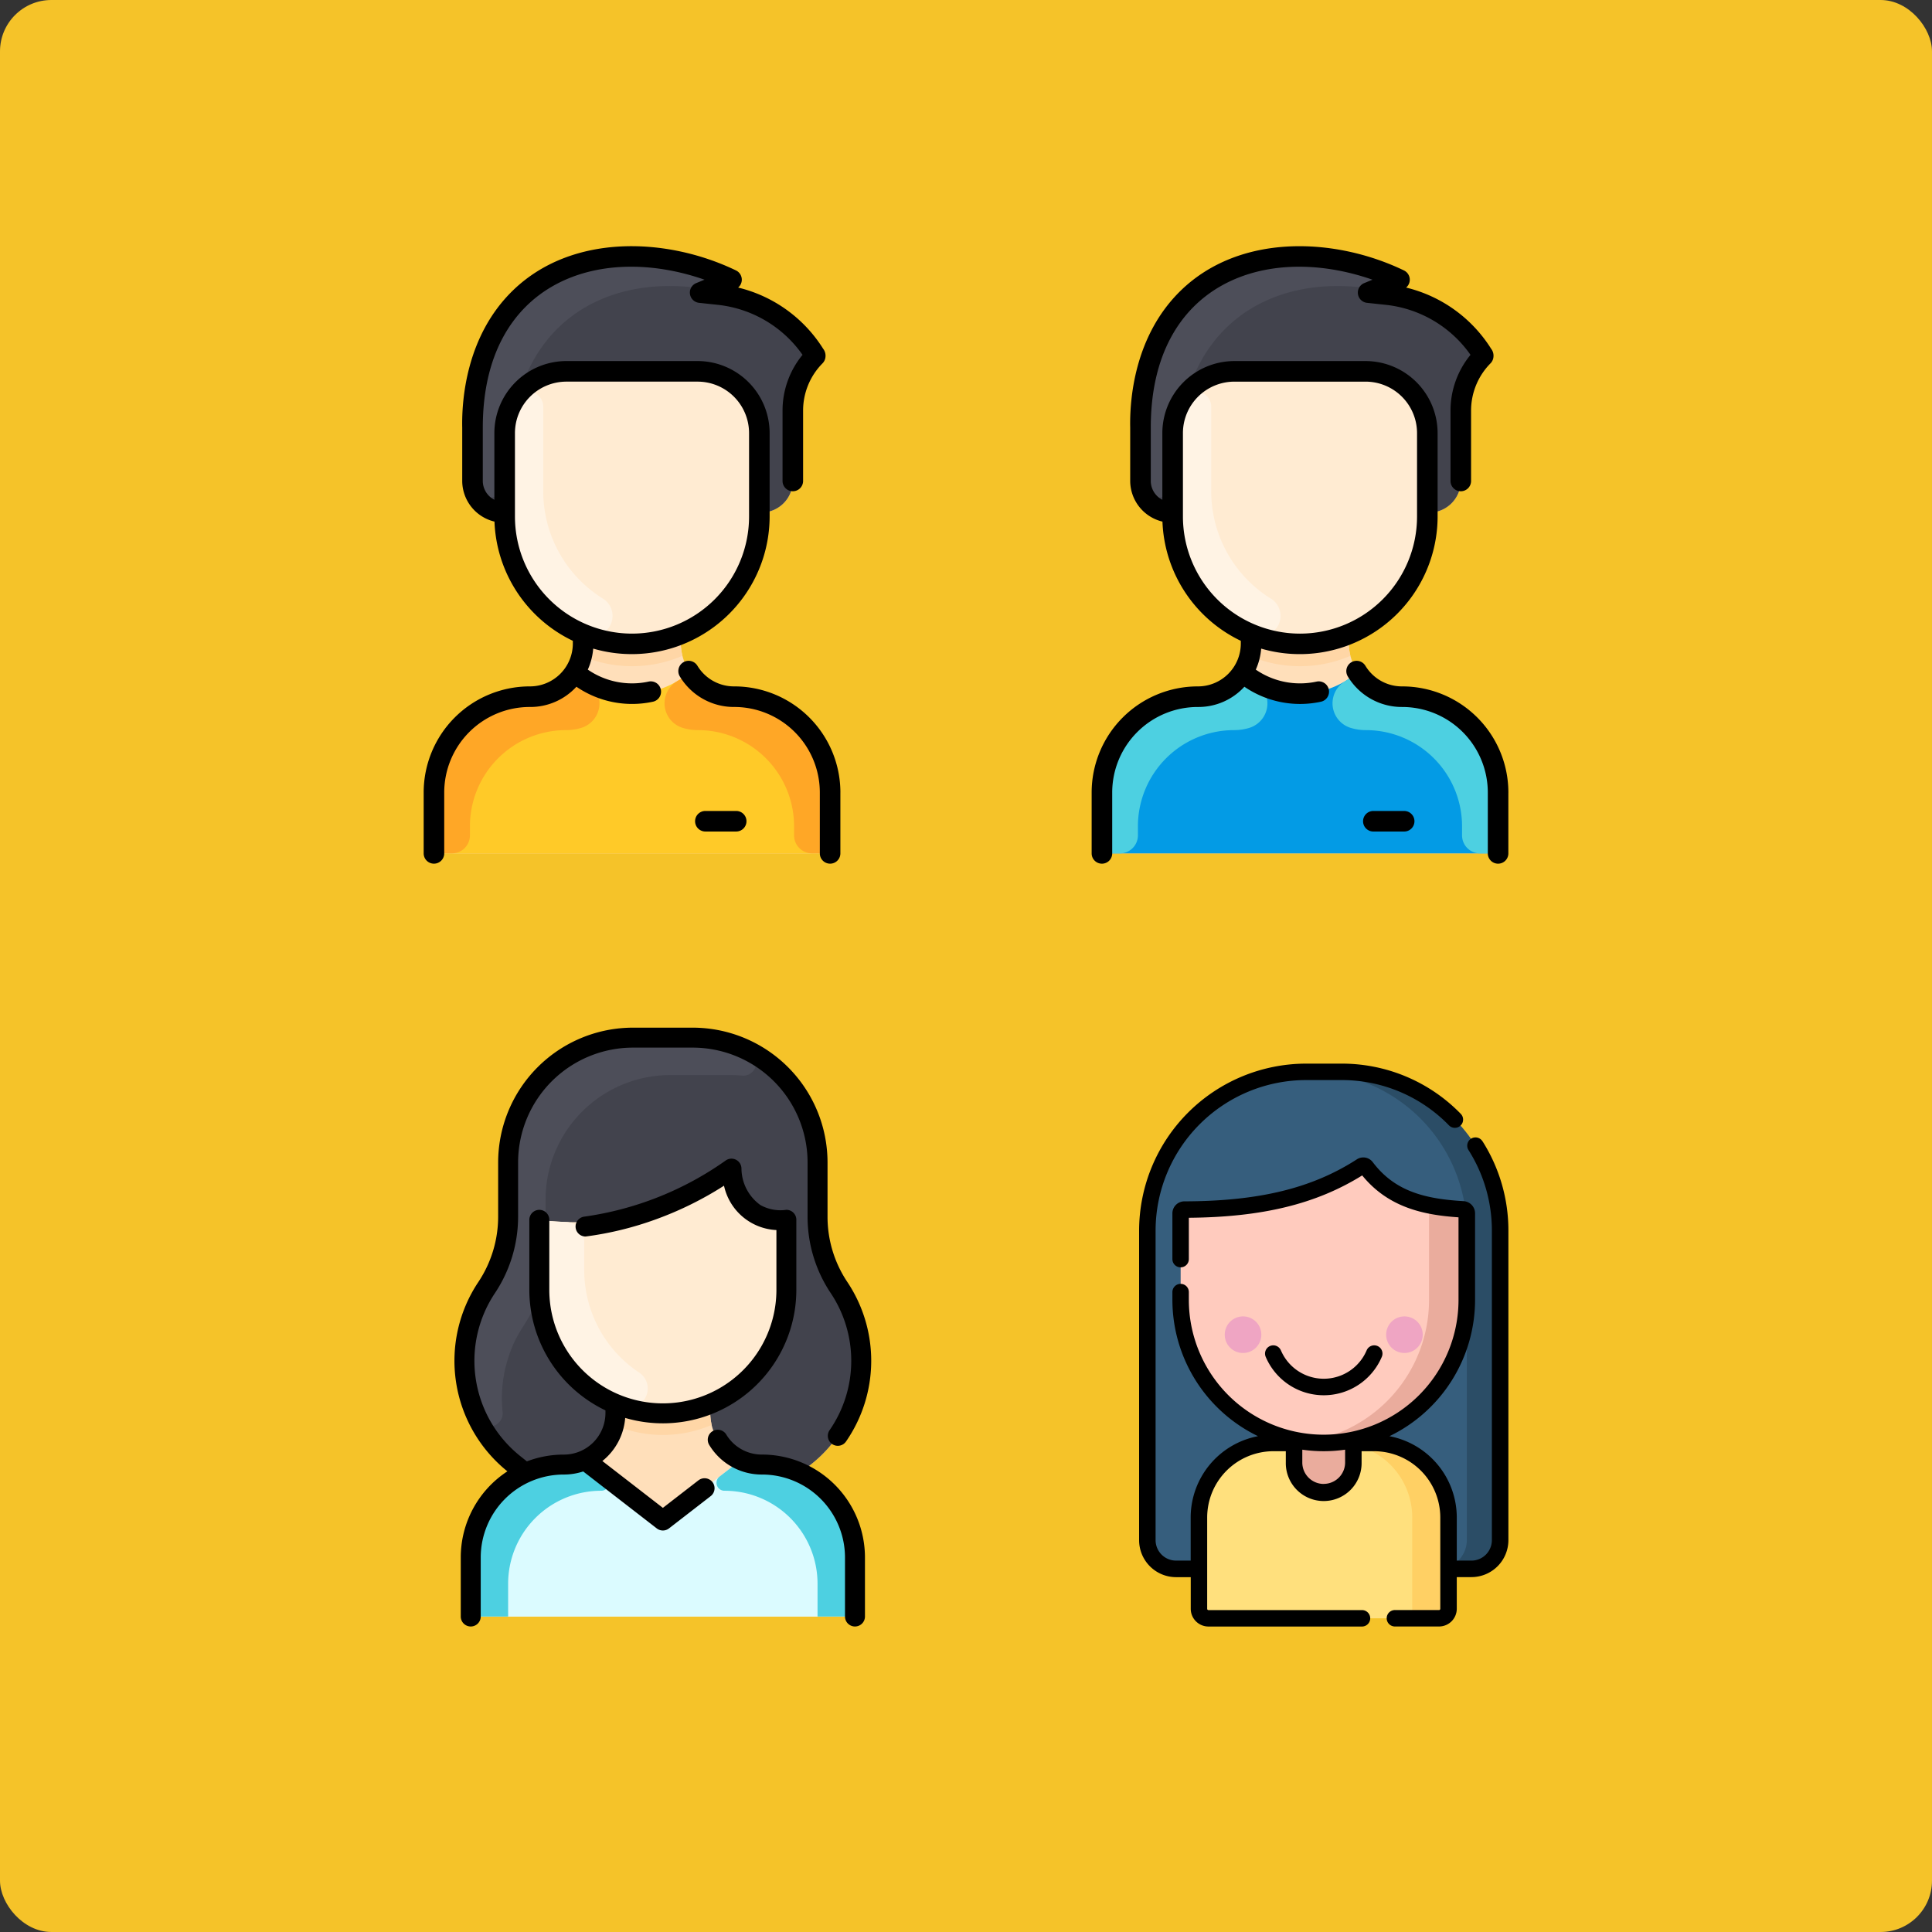 <svg xmlns="http://www.w3.org/2000/svg" width="188" height="188" viewBox="0 0 188 188">
  <rect x="0" y="0" width="188" height="188" fill="#333333" stroke="none"/>
  <g id="Grupo_92526" data-name="Grupo 92526" transform="translate(-1063 -2571)">
    <g id="Right" transform="translate(1062.972 2570.967)">
      <rect id="BG" width="188" height="188" rx="5" transform="translate(0.028 0.033)" fill="#ffca28" opacity="0.949"/>
    </g>
    <g id="hombre" transform="translate(1026.19 2594.956)">
      <path id="Trazado_105643" data-name="Trazado 105643" d="M124.583,60.175v4.914a1,1,0,0,1-1,1H87.033a1,1,0,0,1-1-1V60.175a9.335,9.335,0,0,1,9.336-9.334,5.183,5.183,0,0,0,4.351-2.361,5.883,5.883,0,0,0,.832-3.669l.019-.046a12.393,12.393,0,0,1-7.654-11.453v-.392a3.087,3.087,0,0,1-3.129-3.072v-5.2c-.04-1.811.043-8.2,4.656-12.645,5.365-5.171,13.866-4.748,20.024-1.981a.251.251,0,0,1-.009.461l-1.606.661a.251.251,0,0,0,.069.481l.78.084a12.634,12.634,0,0,1,9.352,5.8.269.269,0,0,1-.033.309,7.573,7.573,0,0,0-2.068,5.2v6.83a3.072,3.072,0,0,1-3.072,3.072H117.7v.392a12.393,12.393,0,0,1-7.654,11.453l.019.046a5.881,5.881,0,0,0,.832,3.669,5.183,5.183,0,0,0,4.351,2.361,9.335,9.335,0,0,1,9.336,9.334Z" transform="translate(-6.998 -7.005)" fill="#ffdfba"/>
      <path id="Trazado_105644" data-name="Trazado 105644" d="M124.583,343.067v4.914a1,1,0,0,1-1,1H87.033a1,1,0,0,1-1-1v-4.914a9.335,9.335,0,0,1,9.335-9.334,5.182,5.182,0,0,0,4.351-2.361,8.592,8.592,0,0,0,11.177,0,5.182,5.182,0,0,0,4.351,2.361A9.335,9.335,0,0,1,124.583,343.067Z" transform="translate(-6.998 -289.897)" fill="#ffca28"/>
      <path id="Trazado_105645" data-name="Trazado 105645" d="M149.261,17.51a.266.266,0,0,1-.032.308,7.577,7.577,0,0,0-2.067,5.2v6.83a3.077,3.077,0,0,1-3.254,3.072V25.191a6.008,6.008,0,0,0-6.008-6.008H125.132a6.008,6.008,0,0,0-6.008,6.008v7.731A3.087,3.087,0,0,1,116,29.851v-5.2c-.04-1.811.043-8.2,4.656-12.645,5.364-5.171,13.866-4.747,20.024-1.981a.251.251,0,0,1-.008.46l-1.606.661a.25.25,0,0,0,.069.48l.78.084A12.628,12.628,0,0,1,149.261,17.51Z" transform="translate(-33.206 -7.005)" fill="#42434d"/>
      <path id="Trazado_105646" data-name="Trazado 105646" d="M165.815,111.424a12.394,12.394,0,1,1-24.783-.392V103.3a6.008,6.008,0,0,1,6.008-6.008h12.767a6.008,6.008,0,0,1,6.008,6.008Z" transform="translate(-55.114 -85.115)" fill="#ffebd2"/>
      <path id="Trazado_105647" data-name="Trazado 105647" d="M150.618,133.119a1.979,1.979,0,0,1-1.8,3.505,12.393,12.393,0,0,1-7.786-11.507v-8.123a5.981,5.981,0,0,1,1.054-3.4,1.48,1.48,0,0,1,2.7.9v8.123A12.3,12.3,0,0,0,150.618,133.119Z" transform="translate(-55.114 -98.809)" fill="#fff3e4"/>
      <path id="Trazado_105648" data-name="Trazado 105648" d="M210.7,303.795a12.425,12.425,0,0,1-9.8,0,7.756,7.756,0,0,0,.141-2.055l.019-.046a12.417,12.417,0,0,0,9.475,0l.019.046A7.754,7.754,0,0,0,210.7,303.795Z" transform="translate(-107.49 -263.931)" fill="#ffd6a6"/>
      <path id="Trazado_105649" data-name="Trazado 105649" d="M100.41,336.757a5.091,5.091,0,0,1-1.491.23,9.36,9.36,0,0,0-9.383,9.3v.941a1.752,1.752,0,0,1-1.752,1.752h-.751a1,1,0,0,1-1-1v-4.914a9.335,9.335,0,0,1,9.335-9.334,5.182,5.182,0,0,0,4.351-2.361,8.663,8.663,0,0,0,1.191.854A2.5,2.5,0,0,1,100.41,336.757Z" transform="translate(-6.997 -289.897)" fill="#ffa726"/>
      <path id="Trazado_105650" data-name="Trazado 105650" d="M267.09,336.757a5.091,5.091,0,0,0,1.491.23,9.36,9.36,0,0,1,9.383,9.3v.941a1.752,1.752,0,0,0,1.752,1.752h.751a1,1,0,0,0,1-1v-4.914a9.335,9.335,0,0,0-9.335-9.334,5.182,5.182,0,0,1-4.351-2.361,8.664,8.664,0,0,1-1.191.854A2.5,2.5,0,0,0,267.09,336.757Z" transform="translate(-163.884 -289.897)" fill="#ffa726"/>
      <path id="Trazado_105651" data-name="Trazado 105651" d="M140.668,10.482c-1.472.606-1.681.739-2.191.66-8.22-1.274-15.432,2.127-17.881,10.112h0a5.978,5.978,0,0,0-1.469,3.935v4.7A1.565,1.565,0,1,1,116,29.85v-5.2c-.04-1.811.043-8.2,4.656-12.645,5.365-5.171,13.866-4.748,20.024-1.981A.251.251,0,0,1,140.668,10.482Z" transform="translate(-33.207 -7.005)" fill="#4d4e59"/>
      <path id="Trazado_105652" data-name="Trazado 105652" d="M118.586,53.171v5.915a1,1,0,1,1-2,0V53.171a8.328,8.328,0,0,0-8.333-8.332,6.148,6.148,0,0,1-5.289-2.97,1,1,0,1,1,1.71-1.042,4.16,4.16,0,0,0,3.579,2.009,10.329,10.329,0,0,1,10.335,10.335ZM101.113,43.134a1,1,0,0,1-.765,1.192A9.584,9.584,0,0,1,92.9,42.868a6.072,6.072,0,0,1-4.53,1.971,8.328,8.328,0,0,0-8.333,8.332v5.915a1,1,0,1,1-2,0V53.171A10.329,10.329,0,0,1,88.368,42.836a4.175,4.175,0,0,0,4.184-4.173V38.4a13.414,13.414,0,0,1-7.625-11.6,4.086,4.086,0,0,1-3.139-3.958V17.655c-.055-2.541.323-8.9,4.963-13.377,5.729-5.523,14.918-5.172,21.674-1.92a1,1,0,0,1,.212,1.668,13.515,13.515,0,0,1,8.27,5.95,1.106,1.106,0,0,1,.23.787,1.013,1.013,0,0,1-.287.635,6.538,6.538,0,0,0-1.892,4.618v6.83a1,1,0,1,1-2,0v-6.83a8.523,8.523,0,0,1,1.945-5.443A11.567,11.567,0,0,0,106.6,5.7l-1.76-.188a1,1,0,0,1-.275-1.922l.8-.33C94.938-.375,83.79,3.663,83.79,17.644v5.2a2.067,2.067,0,0,0,1.126,1.832V18.186a7.017,7.017,0,0,1,7.009-7.009h12.767a7.017,7.017,0,0,1,7.009,7.009v8.2A13.411,13.411,0,0,1,94.533,39.158a6.122,6.122,0,0,1-.524,2.045,7.583,7.583,0,0,0,5.912,1.166,1,1,0,0,1,1.192.765ZM98.31,37.7a11.4,11.4,0,0,0,11.39-11.39V18.186a5.012,5.012,0,0,0-5.007-5.006H91.926a5.012,5.012,0,0,0-5.007,5.007v8.122A11.4,11.4,0,0,0,98.31,37.7Zm10.138,17.257h-3a1,1,0,0,0,0,2h3a1,1,0,1,0,0-2Z" transform="translate(0 0)"/>
    </g>
    <g id="hombre-2" data-name="hombre" transform="translate(1091.19 2594.957)">
      <path id="Trazado_105643-2" data-name="Trazado 105643" d="M124.583,60.175v4.914a1,1,0,0,1-1,1H87.033a1,1,0,0,1-1-1V60.175a9.335,9.335,0,0,1,9.336-9.334,5.183,5.183,0,0,0,4.351-2.361,5.883,5.883,0,0,0,.832-3.669l.019-.046a12.393,12.393,0,0,1-7.654-11.453v-.392a3.087,3.087,0,0,1-3.129-3.072v-5.2c-.04-1.811.043-8.2,4.656-12.645,5.365-5.171,13.866-4.748,20.024-1.981a.251.251,0,0,1-.009.461l-1.606.661a.251.251,0,0,0,.069.481l.78.084a12.634,12.634,0,0,1,9.352,5.8.269.269,0,0,1-.033.309,7.573,7.573,0,0,0-2.068,5.2v6.83a3.072,3.072,0,0,1-3.072,3.072H117.7v.392a12.393,12.393,0,0,1-7.654,11.453l.019.046a5.881,5.881,0,0,0,.832,3.669,5.183,5.183,0,0,0,4.351,2.361,9.335,9.335,0,0,1,9.336,9.334Z" transform="translate(-6.998 -7.005)" fill="#ffdfba"/>
      <path id="Trazado_105644-2" data-name="Trazado 105644" d="M124.583,343.067v4.914a1,1,0,0,1-1,1H87.033a1,1,0,0,1-1-1v-4.914a9.335,9.335,0,0,1,9.335-9.334,5.182,5.182,0,0,0,4.351-2.361,8.592,8.592,0,0,0,11.177,0,5.182,5.182,0,0,0,4.351,2.361A9.335,9.335,0,0,1,124.583,343.067Z" transform="translate(-6.998 -289.897)" fill="#039be5"/>
      <path id="Trazado_105645-2" data-name="Trazado 105645" d="M149.261,17.51a.266.266,0,0,1-.032.308,7.577,7.577,0,0,0-2.067,5.2v6.83a3.077,3.077,0,0,1-3.254,3.072V25.191a6.008,6.008,0,0,0-6.008-6.008H125.132a6.008,6.008,0,0,0-6.008,6.008v7.731A3.087,3.087,0,0,1,116,29.851v-5.2c-.04-1.811.043-8.2,4.656-12.645,5.364-5.171,13.866-4.747,20.024-1.981a.251.251,0,0,1-.008.46l-1.606.661a.25.25,0,0,0,.069.48l.78.084A12.628,12.628,0,0,1,149.261,17.51Z" transform="translate(-33.206 -7.005)" fill="#42434d"/>
      <path id="Trazado_105646-2" data-name="Trazado 105646" d="M165.815,111.424a12.394,12.394,0,1,1-24.783-.392V103.3a6.008,6.008,0,0,1,6.008-6.008h12.767a6.008,6.008,0,0,1,6.008,6.008Z" transform="translate(-55.114 -85.115)" fill="#ffebd2"/>
      <path id="Trazado_105647-2" data-name="Trazado 105647" d="M150.618,133.119a1.979,1.979,0,0,1-1.8,3.505,12.393,12.393,0,0,1-7.786-11.507v-8.123a5.981,5.981,0,0,1,1.054-3.4,1.48,1.48,0,0,1,2.7.9v8.123A12.3,12.3,0,0,0,150.618,133.119Z" transform="translate(-55.114 -98.809)" fill="#fff3e4"/>
      <path id="Trazado_105648-2" data-name="Trazado 105648" d="M210.7,303.795a12.425,12.425,0,0,1-9.8,0,7.756,7.756,0,0,0,.141-2.055l.019-.046a12.417,12.417,0,0,0,9.475,0l.019.046A7.754,7.754,0,0,0,210.7,303.795Z" transform="translate(-107.49 -263.931)" fill="#ffd6a6"/>
      <path id="Trazado_105649-2" data-name="Trazado 105649" d="M100.41,336.757a5.091,5.091,0,0,1-1.491.23,9.36,9.36,0,0,0-9.383,9.3v.941a1.752,1.752,0,0,1-1.752,1.752h-.751a1,1,0,0,1-1-1v-4.914a9.335,9.335,0,0,1,9.335-9.334,5.182,5.182,0,0,0,4.351-2.361,8.663,8.663,0,0,0,1.191.854A2.5,2.5,0,0,1,100.41,336.757Z" transform="translate(-6.997 -289.897)" fill="#4dd0e1"/>
      <path id="Trazado_105650-2" data-name="Trazado 105650" d="M267.09,336.757a5.091,5.091,0,0,0,1.491.23,9.36,9.36,0,0,1,9.383,9.3v.941a1.752,1.752,0,0,0,1.752,1.752h.751a1,1,0,0,0,1-1v-4.914a9.335,9.335,0,0,0-9.335-9.334,5.182,5.182,0,0,1-4.351-2.361,8.664,8.664,0,0,1-1.191.854A2.5,2.5,0,0,0,267.09,336.757Z" transform="translate(-163.884 -289.897)" fill="#4dd0e1"/>
      <path id="Trazado_105651-2" data-name="Trazado 105651" d="M140.668,10.482c-1.472.606-1.681.739-2.191.66-8.22-1.274-15.432,2.127-17.881,10.112h0a5.978,5.978,0,0,0-1.469,3.935v4.7A1.565,1.565,0,1,1,116,29.85v-5.2c-.04-1.811.043-8.2,4.656-12.645,5.365-5.171,13.866-4.748,20.024-1.981A.251.251,0,0,1,140.668,10.482Z" transform="translate(-33.207 -7.005)" fill="#4d4e59"/>
      <path id="Trazado_105652-2" data-name="Trazado 105652" d="M118.586,53.171v5.915a1,1,0,1,1-2,0V53.171a8.328,8.328,0,0,0-8.333-8.332,6.148,6.148,0,0,1-5.289-2.97,1,1,0,1,1,1.71-1.042,4.16,4.16,0,0,0,3.579,2.009,10.329,10.329,0,0,1,10.335,10.335ZM101.113,43.134a1,1,0,0,1-.765,1.192A9.584,9.584,0,0,1,92.9,42.868a6.072,6.072,0,0,1-4.53,1.971,8.328,8.328,0,0,0-8.333,8.332v5.915a1,1,0,1,1-2,0V53.171A10.329,10.329,0,0,1,88.368,42.836a4.175,4.175,0,0,0,4.184-4.173V38.4a13.414,13.414,0,0,1-7.625-11.6,4.086,4.086,0,0,1-3.139-3.958V17.655c-.055-2.541.323-8.9,4.963-13.377,5.729-5.523,14.918-5.172,21.674-1.92a1,1,0,0,1,.212,1.668,13.515,13.515,0,0,1,8.27,5.95,1.106,1.106,0,0,1,.23.787,1.013,1.013,0,0,1-.287.635,6.538,6.538,0,0,0-1.892,4.618v6.83a1,1,0,1,1-2,0v-6.83a8.523,8.523,0,0,1,1.945-5.443A11.567,11.567,0,0,0,106.6,5.7l-1.76-.188a1,1,0,0,1-.275-1.922l.8-.33C94.938-.375,83.79,3.663,83.79,17.644v5.2a2.067,2.067,0,0,0,1.126,1.832V18.186a7.017,7.017,0,0,1,7.009-7.009h12.767a7.017,7.017,0,0,1,7.009,7.009v8.2A13.411,13.411,0,0,1,94.533,39.158a6.122,6.122,0,0,1-.524,2.045,7.583,7.583,0,0,0,5.912,1.166,1,1,0,0,1,1.192.765ZM98.31,37.7a11.4,11.4,0,0,0,11.39-11.39V18.186a5.012,5.012,0,0,0-5.007-5.006H91.926a5.012,5.012,0,0,0-5.007,5.007v8.122A11.4,11.4,0,0,0,98.31,37.7Zm10.138,17.257h-3a1,1,0,0,0,0,2h3a1,1,0,1,0,0-2Z" transform="translate(0 0)"/>
    </g>
    <g id="mujer" transform="translate(1034.236 2671)">
      <path id="Trazado_105653" data-name="Trazado 105653" d="M119,58.6v4.766a.971.971,0,0,1-.971.971H82.576a.971.971,0,0,1-.971-.971V58.6a9.057,9.057,0,0,1,5.313-8.247,14.2,14.2,0,0,1-4.645-5.326,12.837,12.837,0,0,1,.879-12.7,12.487,12.487,0,0,0,2.1-6.925V20.141A12.141,12.141,0,0,1,97.387,8h5.828a12.141,12.141,0,0,1,12.141,12.141c0,5.571-.136,6.662.535,8.877.948,3.132,2.2,3.52,3.164,6.708a12.845,12.845,0,0,1-4.294,13.766l-1.076.856A9.057,9.057,0,0,1,119,58.6Z" transform="translate(-7.037 -7.029)" fill="#ffdfba"/>
      <path id="Trazado_105654" data-name="Trazado 105654" d="M123.395,355.964v4.766a.971.971,0,0,1-.971.971H86.972A.971.971,0,0,1,86,360.73v-4.766a9.054,9.054,0,0,1,9.053-9.053,5.024,5.024,0,0,0,2.086-.45l.03.066,6.933,5.367a.971.971,0,0,0,1.189,0l6.933-5.367.03-.066a5.024,5.024,0,0,0,2.086.45A9.054,9.054,0,0,1,123.395,355.964Z" transform="translate(-11.434 -304.397)" fill="#dbfbff"/>
      <path id="Trazado_105655" data-name="Trazado 105655" d="M164.121,123.369a.972.972,0,0,1,.919.97v5.814a12.019,12.019,0,1,1-24.039,0v-5.729a.97.97,0,0,1,1.055-.968,25.129,25.129,0,0,0,16.381-4.188.968.968,0,0,1,1.475.542A4.531,4.531,0,0,0,164.121,123.369Z" transform="translate(-59.756 -104.64)" fill="#ffebd2"/>
      <path id="Trazado_105656" data-name="Trazado 105656" d="M114.769,49.492l-1.076.856a9.031,9.031,0,0,0-3.741-.806,5.023,5.023,0,0,1-5.03-5.019v-.829l-.018-.045a12.021,12.021,0,0,0,7.424-11.109V26.726a.972.972,0,0,0-.919-.97A4.529,4.529,0,0,1,107.2,22.2a.968.968,0,0,0-1.475-.542,25.13,25.13,0,0,1-16.381,4.188.97.97,0,0,0-1.055.968V32.54a12.021,12.021,0,0,0,7.424,11.109l-.018.045v.829a5.023,5.023,0,0,1-5.03,5.019,9.031,9.031,0,0,0-3.741.806l-1.076-.856a12.845,12.845,0,0,1-2.69-17.166,12.487,12.487,0,0,0,2.1-6.925V20.141A12.141,12.141,0,0,1,97.4,8h5.828a12.141,12.141,0,0,1,12.141,12.141V25.4a12.494,12.494,0,0,0,2.1,6.925A12.845,12.845,0,0,1,114.769,49.492Z" transform="translate(-7.045 -7.029)" fill="#42434d"/>
      <path id="Trazado_105657" data-name="Trazado 105657" d="M210.373,303.668a12.052,12.052,0,0,1-9.5,0,7.523,7.523,0,0,0,.137-1.994l.018-.045a12.044,12.044,0,0,0,9.191,0l.018.045A7.517,7.517,0,0,0,210.373,303.668Z" transform="translate(-112.359 -265.01)" fill="#ffd6a6"/>
      <path id="Trazado_105658" data-name="Trazado 105658" d="M108.7,9.307a1.266,1.266,0,0,1-.683,2.39q-.572-.054-1.159-.055h-5.828A12.141,12.141,0,0,0,88.892,23.783V25.26c0,.872-.607.844-.607,1.551,0,6.413.026,6.007-.068,6.284-.952,2.8-2.1,3.207-3.024,6.274a12.834,12.834,0,0,0-.48,5.059,1.267,1.267,0,0,1-2.438.6,12.839,12.839,0,0,1,.879-12.7,12.487,12.487,0,0,0,2.1-6.925V20.141A12.141,12.141,0,0,1,97.391,8h5.828A12.089,12.089,0,0,1,108.7,9.307Z" transform="translate(-7.041 -7.029)" fill="#4d4e59"/>
      <path id="Trazado_105659" data-name="Trazado 105659" d="M150.717,169.689a1.854,1.854,0,0,1-1.628,3.3A11.943,11.943,0,0,1,141,161.637v-5.729a.97.97,0,0,1,1.055-.968c.465.042.976.076,1.527.092a1.85,1.85,0,0,1,1.788,1.853v2.809a11.977,11.977,0,0,0,5.345,9.994Z" transform="translate(-59.757 -136.126)" fill="#fff3e4"/>
      <path id="Trazado_105660" data-name="Trazado 105660" d="M99.174,348.076a.772.772,0,0,1-.457,1.384,9.052,9.052,0,0,0-9.073,9.053V361.7H86.973A.971.971,0,0,1,86,360.73v-4.767a9.054,9.054,0,0,1,9.053-9.053,5.024,5.024,0,0,0,2.086-.45l.03.066Z" transform="translate(-11.435 -304.397)" fill="#4dd0e1"/>
      <path id="Trazado_105661" data-name="Trazado 105661" d="M283.328,348.076a.772.772,0,0,0,.457,1.384,9.052,9.052,0,0,1,9.073,9.053V361.7h2.671a.971.971,0,0,0,.971-.971v-4.767a9.054,9.054,0,0,0-9.053-9.053,5.024,5.024,0,0,1-2.086-.45l-.03.066Z" transform="translate(-184.54 -304.397)" fill="#4dd0e1"/>
      <path id="Trazado_105662" data-name="Trazado 105662" d="M112.932,51.567V57.3a.971.971,0,1,1-1.943,0V51.567a8.078,8.078,0,0,0-8.082-8.082,5.963,5.963,0,0,1-5.13-2.881.971.971,0,0,1,1.659-1.011,4.035,4.035,0,0,0,3.472,1.949A10.019,10.019,0,0,1,112.932,51.567Zm-16.2-7.521-3.464,2.682-5.889-4.559A5.95,5.95,0,0,0,89.6,37.975a12.992,12.992,0,0,0,16.654-12.464c0-.076,0-6.8,0-6.876a.971.971,0,0,0-.968-.91,4,4,0,0,1-2.535-.468,4.42,4.42,0,0,1-1.836-3.532.972.972,0,0,0-1.532-.8,31.3,31.3,0,0,1-13.772,5.465.971.971,0,0,0,.134,1.933,31.957,31.957,0,0,0,6.882-1.686,33.3,33.3,0,0,0,6.589-3.258,5.485,5.485,0,0,0,5.1,4.316v5.815a11.048,11.048,0,1,1-22.1,0V18.7a.971.971,0,1,0-1.943,0v6.814a13.007,13.007,0,0,0,7.406,11.727v.256a4.049,4.049,0,0,1-4.058,4.048,10.02,10.02,0,0,0-3.585.66l-.627-.5a11.863,11.863,0,0,1-2.487-15.868,13.418,13.418,0,0,0,2.258-7.462V13.113A11.182,11.182,0,0,1,90.35,1.943h5.828a11.182,11.182,0,0,1,11.17,11.17v5.261a13.35,13.35,0,0,0,2.247,7.447,11.865,11.865,0,0,1-.095,13.333.971.971,0,1,0,1.6,1.1,13.806,13.806,0,0,0,.11-15.515,11.413,11.413,0,0,1-1.92-6.367V13.112A13.127,13.127,0,0,0,96.178,0H90.35A13.127,13.127,0,0,0,77.238,13.113v5.26a11.481,11.481,0,0,1-1.932,6.386,13.8,13.8,0,0,0,2.832,18.414A10,10,0,0,0,73.6,51.567V57.3a.971.971,0,1,0,1.943,0V51.567a8.078,8.078,0,0,1,8.082-8.082,6.022,6.022,0,0,0,1.889-.3l7.159,5.542a.971.971,0,0,0,1.189,0l4.058-3.142a.971.971,0,0,0-1.189-1.536Z"/>
    </g>
    <g id="felicidad" transform="translate(1085.776 2674.5)">
      <g id="Grupo_60946" data-name="Grupo 60946" transform="translate(88.871 0.802)">
        <path id="Trazado_105663" data-name="Trazado 105663" d="M127.1,55.862H98.362a2.793,2.793,0,0,1-2.793-2.793V22.948A15.448,15.448,0,0,1,111.017,7.5h3.431A15.448,15.448,0,0,1,129.9,22.948v30.12A2.793,2.793,0,0,1,127.1,55.862Z" transform="translate(-95.569 -7.5)" fill="#365e7d"/>
        <path id="Trazado_105664" data-name="Trazado 105664" d="M244.986,7.5h-3.24a15.448,15.448,0,0,1,15.448,15.448v30.12a2.793,2.793,0,0,1-2.793,2.793h3.24a2.793,2.793,0,0,0,2.793-2.793V22.948A15.448,15.448,0,0,0,244.986,7.5Z" transform="translate(-226.108 -7.5)" fill="#2b4d66"/>
      </g>
      <path id="Trazado_105665" data-name="Trazado 105665" d="M159.529,345.031h-9.793a7.247,7.247,0,0,0-7.247,7.247v8.89a.923.923,0,0,0,.923.923h22.442a.923.923,0,0,0,.923-.923v-8.89A7.247,7.247,0,0,0,159.529,345.031Z" transform="translate(-48.597 -308.119)" fill="#ffe07d"/>
      <path id="Trazado_105666" data-name="Trazado 105666" d="M272.294,345.031h-3.531a7.247,7.247,0,0,1,7.247,7.247v8.89a.923.923,0,0,1-.923.923h3.531a.923.923,0,0,0,.923-.923v-8.89A7.247,7.247,0,0,0,272.294,345.031Z" transform="translate(-161.363 -308.119)" fill="#ffd064"/>
      <g id="Grupo_60947" data-name="Grupo 60947" transform="translate(103.147 31.341)">
        <path id="Trazado_105667" data-name="Trazado 105667" d="M233.914,293.177l-3.875-.228c-.989,0-1.033,4.635-1.033,4.635v2.838a2.885,2.885,0,1,0,5.771,0v-2.838S234.9,293.177,233.914,293.177Z" transform="translate(-229.006 -292.949)" fill="#eaac9d"/>
      </g>
      <path id="Trazado_105668" data-name="Trazado 105668" d="M139.779,119.784a13.923,13.923,0,0,1-13.923-13.923V97.439a.367.367,0,0,1,.367-.366c6.444-.012,12.139-.935,17.219-4.218a.345.345,0,0,1,.463.078c2.294,3.046,5.423,3.888,9.432,4.12a.386.386,0,0,1,.365.385v8.422A13.923,13.923,0,0,1,139.779,119.784Z" transform="translate(-33.744 -82.871)" fill="#ffcbbe"/>
      <path id="Trazado_105669" data-name="Trazado 105669" d="M254.216,129.19a22.694,22.694,0,0,1-3.311-.4V138a13.925,13.925,0,0,1-12.085,13.8A13.93,13.93,0,0,0,254.581,138v-8.422A.386.386,0,0,0,254.216,129.19Z" transform="translate(-134.623 -115.007)" fill="#eaac9d"/>
      <g id="Grupo_60948" data-name="Grupo 60948" transform="translate(96.401 24.596)">
        <circle id="Elipse_1674" data-name="Elipse 1674" cx="1.781" cy="1.781" r="1.781" transform="translate(0)" fill="#efa5c3"/>
        <circle id="Elipse_1675" data-name="Elipse 1675" cx="1.781" cy="1.781" r="1.781" transform="translate(15.706)" fill="#efa5c3"/>
      </g>
      <g id="Grupo_60949" data-name="Grupo 60949" transform="translate(88.069 0)">
        <path id="Trazado_105670" data-name="Trazado 105670" d="M121.478,7.552a.8.8,0,1,0-1.355.86,14.6,14.6,0,0,1,2.273,7.838v30.12a1.993,1.993,0,0,1-1.991,1.991h-1.424v-4.2a8.062,8.062,0,0,0-6.551-7.908,14.744,14.744,0,0,0,8.33-13.263V14.567a1.19,1.19,0,0,0-1.121-1.186c-3.749-.217-6.687-.947-8.838-3.8a1.151,1.151,0,0,0-1.54-.269c-4.356,2.815-9.533,4.076-16.785,4.089a1.171,1.171,0,0,0-1.168,1.168v4.454a.8.8,0,1,0,1.6,0V15c7.165-.062,12.4-1.341,16.869-4.122,2.551,3.133,5.986,3.848,9.373,4.078v8.03a13.121,13.121,0,0,1-26.242,0V22.23a.8.8,0,1,0-1.6,0v.759a14.744,14.744,0,0,0,8.33,13.263,8.062,8.062,0,0,0-6.551,7.908v4.2H91.664a1.993,1.993,0,0,1-1.991-1.991V16.251A14.663,14.663,0,0,1,104.32,1.6h3.43a14.535,14.535,0,0,1,10.471,4.407.8.8,0,1,0,1.147-1.122A16.127,16.127,0,0,0,107.75,0h-3.43A16.269,16.269,0,0,0,88.069,16.251v30.12a3.6,3.6,0,0,0,3.6,3.6h1.424V53.05a1.727,1.727,0,0,0,1.725,1.725h14.94a.8.8,0,1,0,0-1.6H94.814a.121.121,0,0,1-.121-.121V44.16a6.452,6.452,0,0,1,6.445-6.445h1.206v1.1a3.688,3.688,0,1,0,7.375,0v-1.1h1.212a6.452,6.452,0,0,1,6.445,6.445v8.89a.121.121,0,0,1-.121.121h-4.294a.8.8,0,1,0,0,1.6h4.294a1.727,1.727,0,0,0,1.725-1.725V49.966h1.424a3.6,3.6,0,0,0,3.6-3.6V16.251a16.2,16.2,0,0,0-2.522-8.7ZM106.032,40.9a2.085,2.085,0,0,1-2.083-2.083V37.566a14.73,14.73,0,0,0,4.166,0v1.246a2.085,2.085,0,0,1-2.083,2.083Z" transform="translate(-88.069 0)"/>
        <path id="Trazado_105673" data-name="Trazado 105673" d="M204.146,256.733a.8.8,0,0,0-1.477.627,6.137,6.137,0,0,0,11.3,0,.8.8,0,0,0-1.477-.627,4.532,4.532,0,0,1-8.343,0Z" transform="translate(-190.351 -228.831)"/>
      </g>
    </g>
  </g>
</svg>
